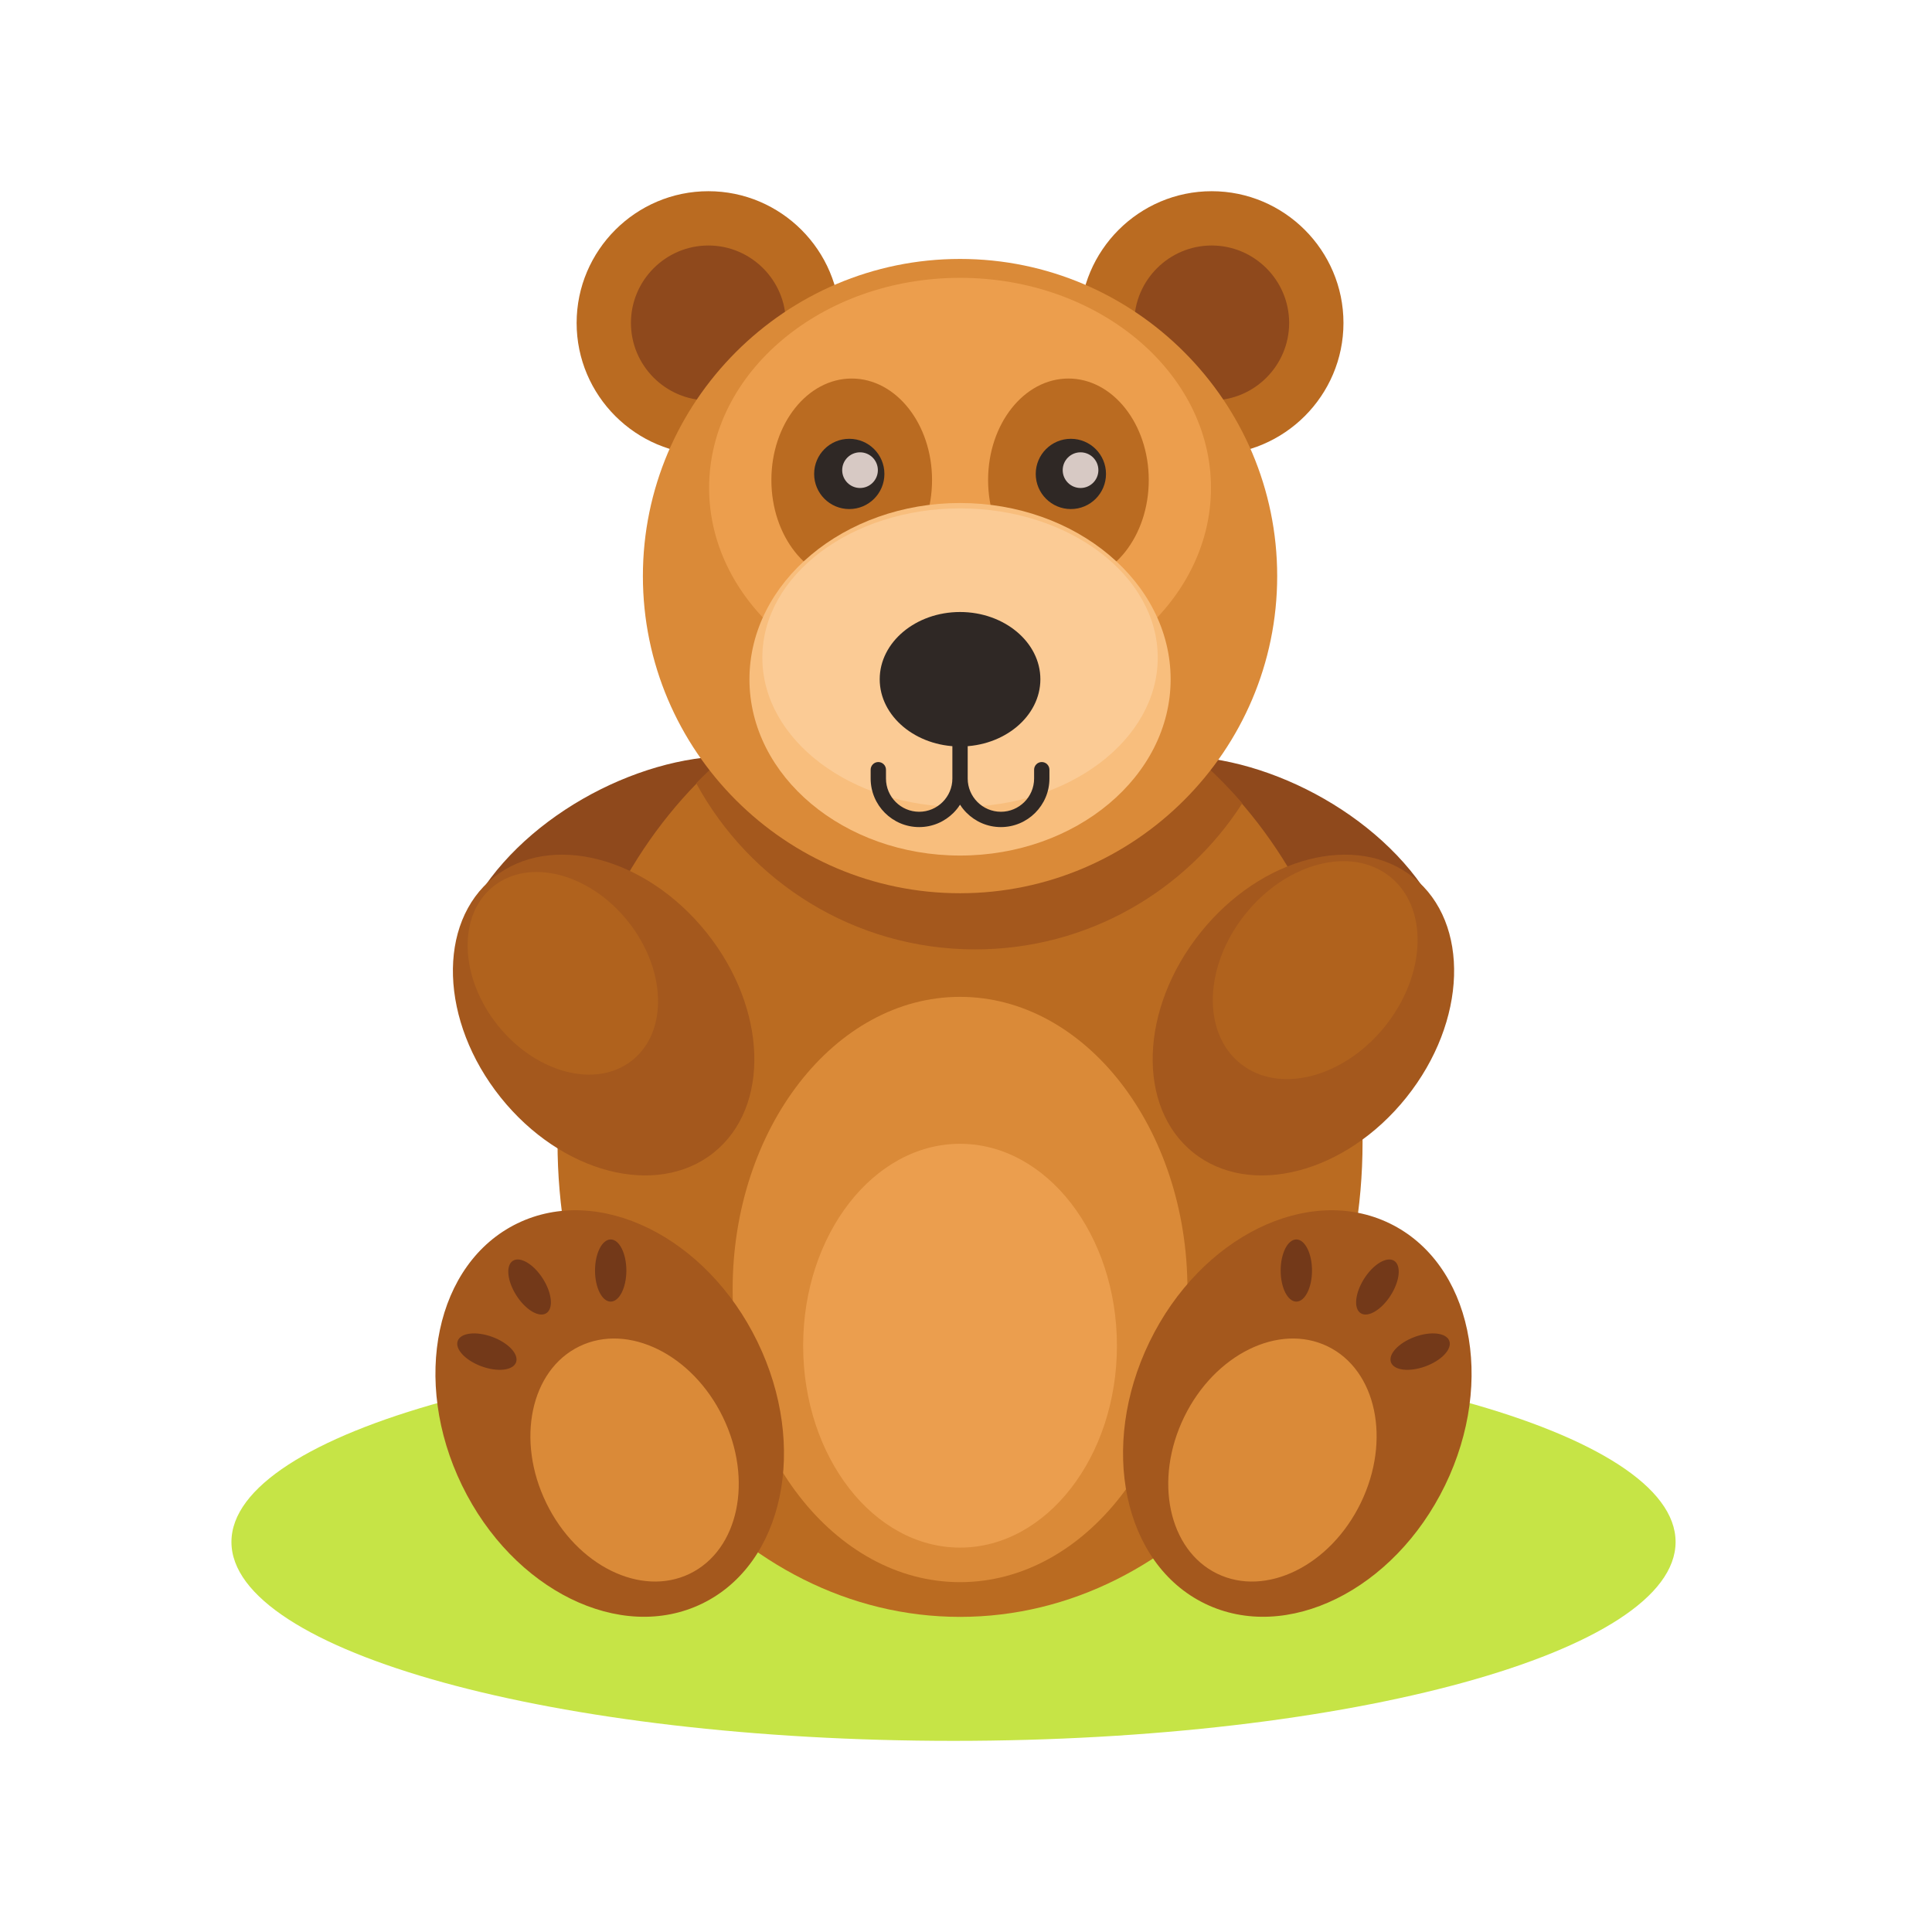 <?xml version="1.0" encoding="UTF-8" standalone="no"?>
<!-- Created with Inkscape (http://www.inkscape.org/) -->

<svg
   version="1.1"
   id="svg1"
   width="880"
   height="880"
   viewBox="0 0 880 880"
   sodipodi:docname="public-domain-vectors-r89sy28-C9w-unsplash.svg"
   inkscape:version="1.2.2 (b0a8486541, 2022-12-01)"
   xmlns:inkscape="http://www.inkscape.org/namespaces/inkscape"
   xmlns:sodipodi="http://sodipodi.sourceforge.net/DTD/sodipodi-0.dtd"
   xmlns="http://www.w3.org/2000/svg"
   xmlns:svg="http://www.w3.org/2000/svg">
  <defs
     id="defs1">
    <clipPath
       clipPathUnits="userSpaceOnUse"
       id="clipPath3">
      <path
         d="M 0,660 H 660 V 0 H 0 Z"
         transform="translate(-325.734,-114.865)"
         id="path3" />
    </clipPath>
    <clipPath
       clipPathUnits="userSpaceOnUse"
       id="clipPath5">
      <path
         d="M 0,660 H 660 V 0 H 0 Z"
         transform="translate(-384.793,-448.821)"
         id="path5" />
    </clipPath>
    <clipPath
       clipPathUnits="userSpaceOnUse"
       id="clipPath7">
      <path
         d="M 0,660 H 660 V 0 H 0 Z"
         transform="translate(-241.993,-554.231)"
         id="path7" />
    </clipPath>
    <clipPath
       clipPathUnits="userSpaceOnUse"
       id="clipPath9">
      <path
         d="M 0,660 H 660 V 0 H 0 Z"
         transform="translate(-241.993,-572.79)"
         id="path9" />
    </clipPath>
    <clipPath
       clipPathUnits="userSpaceOnUse"
       id="clipPath11">
      <path
         d="M 0,660 H 660 V 0 H 0 Z"
         transform="translate(-413.936,-554.231)"
         id="path11" />
    </clipPath>
    <clipPath
       clipPathUnits="userSpaceOnUse"
       id="clipPath13">
      <path
         d="M 0,660 H 660 V 0 H 0 Z"
         transform="translate(-413.936,-572.79)"
         id="path13" />
    </clipPath>
    <clipPath
       clipPathUnits="userSpaceOnUse"
       id="clipPath15">
      <path
         d="M 0,660 H 660 V 0 H 0 Z"
         transform="translate(-266.674,-448.821)"
         id="path15" />
    </clipPath>
    <clipPath
       clipPathUnits="userSpaceOnUse"
       id="clipPath17">
      <path
         d="M 0,660 H 660 V 0 H 0 Z"
         transform="translate(-327.965,-157.218)"
         id="path17" />
    </clipPath>
    <clipPath
       clipPathUnits="userSpaceOnUse"
       id="clipPath19">
      <path
         d="M 0,660 H 660 V 0 H 0 Z"
         transform="translate(-327.965,-481.729)"
         id="path19" />
    </clipPath>
    <clipPath
       clipPathUnits="userSpaceOnUse"
       id="clipPath21">
      <path
         d="M 0,660 H 660 V 0 H 0 Z"
         transform="translate(-327.965,-404.425)"
         id="path21" />
    </clipPath>
    <clipPath
       clipPathUnits="userSpaceOnUse"
       id="clipPath23">
      <path
         d="M 0,660 H 660 V 0 H 0 Z"
         transform="translate(-327.965,-471.148)"
         id="path23" />
    </clipPath>
    <clipPath
       clipPathUnits="userSpaceOnUse"
       id="clipPath25">
      <path
         d="M 0,660 H 660 V 0 H 0 Z"
         transform="translate(-364.989,-580.255)"
         id="path25" />
    </clipPath>
    <clipPath
       clipPathUnits="userSpaceOnUse"
       id="clipPath27">
      <path
         d="M 0,660 H 660 V 0 H 0 Z"
         transform="translate(-327.965,-169.083)"
         id="path27" />
    </clipPath>
    <clipPath
       clipPathUnits="userSpaceOnUse"
       id="clipPath29">
      <path
         d="M 0,660 H 660 V 0 H 0 Z"
         transform="translate(-176.704,-291.625)"
         id="path29" />
    </clipPath>
    <clipPath
       clipPathUnits="userSpaceOnUse"
       id="clipPath31">
      <path
         d="M 0,660 H 660 V 0 H 0 Z"
         transform="translate(-168.609,-409.815)"
         id="path31" />
    </clipPath>
    <clipPath
       clipPathUnits="userSpaceOnUse"
       id="clipPath33">
      <path
         d="M 0,660 H 660 V 0 H 0 Z"
         transform="translate(-197.903,-249.621)"
         id="path33" />
    </clipPath>
    <clipPath
       clipPathUnits="userSpaceOnUse"
       id="clipPath35">
      <path
         d="M 0,660 H 660 V 0 H 0 Z"
         transform="translate(-208.621,-264.919)"
         id="path35" />
    </clipPath>
    <clipPath
       clipPathUnits="userSpaceOnUse"
       id="clipPath37">
      <path
         d="M 0,660 H 660 V 0 H 0 Z"
         transform="translate(-175.21,-278.859)"
         id="path37" />
    </clipPath>
    <clipPath
       clipPathUnits="userSpaceOnUse"
       id="clipPath39">
      <path
         d="M 0,660 H 660 V 0 H 0 Z"
         transform="translate(-156.364,-251.507)"
         id="path39" />
    </clipPath>
    <clipPath
       clipPathUnits="userSpaceOnUse"
       id="clipPath41">
      <path
         d="M 0,660 H 660 V 0 H 0 Z"
         transform="translate(-365.824,-559.667)"
         id="path41" />
    </clipPath>
    <clipPath
       clipPathUnits="userSpaceOnUse"
       id="clipPath43">
      <path
         d="M 0,660 H 660 V 0 H 0 Z"
         transform="translate(-293.798,-555.05)"
         id="path43" />
    </clipPath>
    <clipPath
       clipPathUnits="userSpaceOnUse"
       id="clipPath45">
      <path
         d="M 0,660 H 660 V 0 H 0 Z"
         transform="translate(-327.965,-417.302)"
         id="path45" />
    </clipPath>
    <clipPath
       clipPathUnits="userSpaceOnUse"
       id="clipPath47">
      <path
         d="M 0,660 H 660 V 0 H 0 Z"
         transform="translate(-327.965,-433.916)"
         id="path47" />
    </clipPath>
    <clipPath
       clipPathUnits="userSpaceOnUse"
       id="clipPath49">
      <path
         d="M 0,660 H 660 V 0 H 0 Z"
         transform="translate(-474.763,-291.625)"
         id="path49" />
    </clipPath>
    <clipPath
       clipPathUnits="userSpaceOnUse"
       id="clipPath51">
      <path
         d="M 0,660 H 660 V 0 H 0 Z"
         transform="translate(-482.857,-409.815)"
         id="path51" />
    </clipPath>
    <clipPath
       clipPathUnits="userSpaceOnUse"
       id="clipPath53">
      <path
         d="M 0,660 H 660 V 0 H 0 Z"
         transform="translate(-453.565,-249.621)"
         id="path53" />
    </clipPath>
    <clipPath
       clipPathUnits="userSpaceOnUse"
       id="clipPath55">
      <path
         d="M 0,660 H 660 V 0 H 0 Z"
         transform="translate(-442.848,-264.919)"
         id="path55" />
    </clipPath>
    <clipPath
       clipPathUnits="userSpaceOnUse"
       id="clipPath57">
      <path
         d="M 0,660 H 660 V 0 H 0 Z"
         transform="translate(-476.258,-278.859)"
         id="path57" />
    </clipPath>
    <clipPath
       clipPathUnits="userSpaceOnUse"
       id="clipPath59">
      <path
         d="M 0,660 H 660 V 0 H 0 Z"
         transform="translate(-495.104,-251.507)"
         id="path59" />
    </clipPath>
    <clipPath
       clipPathUnits="userSpaceOnUse"
       id="clipPath61">
      <path
         d="M 0,660 H 660 V 0 H 0 Z"
         transform="translate(-327.965,-454.558)"
         id="path61" />
    </clipPath>
    <clipPath
       clipPathUnits="userSpaceOnUse"
       id="clipPath63">
      <path
         d="M 0,660 H 660 V 0 H 0 Z"
         transform="translate(-325.346,-458.415)"
         id="path63" />
    </clipPath>
    <clipPath
       clipPathUnits="userSpaceOnUse"
       id="clipPath65">
      <path
         d="M 0,660 H 660 V 0 H 0 Z"
         transform="translate(-327.965,-180.884)"
         id="path65" />
    </clipPath>
    <clipPath
       clipPathUnits="userSpaceOnUse"
       id="clipPath67">
      <path
         d="M 0,660 H 660 V 0 H 0 Z"
         transform="translate(-168.523,-406.763)"
         id="path67" />
    </clipPath>
    <clipPath
       clipPathUnits="userSpaceOnUse"
       id="clipPath69">
      <path
         d="M 0,660 H 660 V 0 H 0 Z"
         transform="translate(-474.84,-410.085)"
         id="path69" />
    </clipPath>
  </defs>
  <sodipodi:namedview
     id="namedview1"
     pagecolor="#ffffff"
     bordercolor="#000000"
     borderopacity="0.25"
     inkscape:showpageshadow="2"
     inkscape:pageopacity="0.0"
     inkscape:pagecheckerboard="0"
     inkscape:deskcolor="#d1d1d1"
     inkscape:zoom="0.67272727"
     inkscape:cx="298.78378"
     inkscape:cy="440"
     inkscape:window-width="1920"
     inkscape:window-height="1007"
     inkscape:window-x="0"
     inkscape:window-y="0"
     inkscape:window-maximized="1"
     inkscape:current-layer="g1"
     showgrid="false">
    <inkscape:page
       x="0"
       y="0"
       inkscape:label="1"
       id="page1"
       width="880"
       height="880"
       margin="153.153 116.711 20.968 105.335"
       bleed="0" />
  </sodipodi:namedview>
  <g
     id="g1"
     inkscape:groupmode="layer"
     inkscape:label="1">
    <g
       id="group-MC0"
       transform="translate(0,66.092)">
      <path
         id="path2"
         d="m 0,0 c 135.895,0 246.732,30.53 246.732,67.962 0,37.432 -110.837,67.962 -246.732,67.962 -135.896,0 -246.733,-30.53 -246.733,-67.962 C -246.733,30.53 -135.896,0 0,0"
         style="fill:#c6e446;fill-opacity:1;fill-rule:evenodd;stroke:none"
         transform="matrix(1.333,0,0,-1.333,434.313,726.846)"
         clip-path="url(#clipPath3)" />
      <path
         id="path4"
         d="M 0,0 C 27.981,8.668 70.401,-6.531 94.748,-33.949 119.096,-61.366 116.149,-90.621 88.169,-99.29 60.188,-107.958 17.767,-92.759 -6.58,-65.341 -30.928,-37.923 -27.982,-8.669 0,0"
         style="fill:#8f491c;fill-opacity:1;fill-rule:evenodd;stroke:none"
         transform="matrix(1.333,0,0,-1.333,513.057,281.572)"
         clip-path="url(#clipPath5)" />
      <path
         id="path6"
         d="M 0,0 C 24.798,0 45.021,20.224 45.021,45.021 45.021,69.818 24.798,90.042 0,90.042 -24.796,90.042 -45.021,69.818 -45.021,45.021 -45.021,20.224 -24.796,0 0,0"
         style="fill:#ba6b21;fill-opacity:1;fill-rule:evenodd;stroke:none"
         transform="matrix(1.333,0,0,-1.333,322.658,141.025)"
         clip-path="url(#clipPath7)" />
      <path
         id="path8"
         d="M 0,0 C 14.577,0 26.463,11.888 26.463,26.463 26.463,41.038 14.577,52.926 0,52.926 -14.575,52.926 -26.463,41.038 -26.463,26.463 -26.463,11.888 -14.575,0 0,0"
         style="fill:#8f491c;fill-opacity:1;fill-rule:evenodd;stroke:none"
         transform="matrix(1.333,0,0,-1.333,322.658,116.281)"
         clip-path="url(#clipPath9)" />
      <path
         id="path10"
         d="M 0,0 C 24.798,0 45.023,20.224 45.023,45.021 45.023,69.818 24.798,90.042 0,90.042 -24.797,90.042 -45.02,69.818 -45.02,45.021 -45.02,20.224 -24.797,0 0,0"
         style="fill:#ba6b21;fill-opacity:1;fill-rule:evenodd;stroke:none"
         transform="matrix(1.333,0,0,-1.333,551.914,141.025)"
         clip-path="url(#clipPath11)" />
      <path
         id="path12"
         d="M 0,0 C 14.575,0 26.463,11.888 26.463,26.463 26.463,41.038 14.575,52.926 0,52.926 -14.575,52.926 -26.463,41.038 -26.463,26.463 -26.463,11.888 -14.575,0 0,0"
         style="fill:#8f491c;fill-opacity:1;fill-rule:evenodd;stroke:none"
         transform="matrix(1.333,0,0,-1.333,551.914,116.281)"
         clip-path="url(#clipPath13)" />
      <path
         id="path14"
         d="m 0,0 c -27.981,8.668 -70.402,-6.531 -94.749,-33.949 -24.348,-27.417 -21.401,-56.672 6.58,-65.341 27.981,-8.668 70.402,6.531 94.748,33.949 C 30.927,-37.923 27.981,-8.669 0,0"
         style="fill:#8f491c;fill-opacity:1;fill-rule:evenodd;stroke:none"
         transform="matrix(1.333,0,0,-1.333,355.566,281.572)"
         clip-path="url(#clipPath15)" />
      <path
         id="path16"
         d="m 0,0 c 75.756,0 137.542,72.888 137.542,162.255 0,89.367 -61.786,162.256 -137.542,162.256 -75.756,0 -137.542,-72.889 -137.542,-162.256 C -137.542,72.888 -75.756,0 0,0"
         style="fill:#ba6b21;fill-opacity:1;fill-rule:evenodd;stroke:none"
         transform="matrix(1.333,0,0,-1.333,437.286,670.376)"
         clip-path="url(#clipPath17)" />
      <path
         id="path18"
         d="M 0,0 C 37.572,0 71.62,-17.78 96.443,-46.587 77.176,-76.613 43.498,-96.511 5.171,-96.511 c -41.177,0 -76.991,22.968 -95.33,56.79 C -66.015,-14.978 -34.491,0 0,0"
         style="fill:#a4581d;fill-opacity:1;fill-rule:evenodd;stroke:none"
         transform="matrix(1.333,0,0,-1.333,437.286,237.695)"
         clip-path="url(#clipPath19)" />
      <path
         id="path20"
         d="m 0,0 c 59.688,0 108.369,48.682 108.369,108.371 0,59.688 -48.681,108.37 -108.369,108.37 -59.688,0 -108.37,-48.682 -108.37,-108.37 C -108.37,48.682 -59.688,0 0,0"
         style="fill:#da8a38;fill-opacity:1;fill-rule:evenodd;stroke:none"
         transform="matrix(1.333,0,0,-1.333,437.286,340.766)"
         clip-path="url(#clipPath21)" />
      <path
         id="path22"
         d="m 0,0 c 47.226,0 85.745,32.241 85.745,71.771 0,39.531 -38.519,71.772 -85.745,71.772 -47.227,0 -85.745,-32.241 -85.745,-71.772 C -85.745,32.241 -47.227,0 0,0"
         style="fill:#ec9e4d;fill-opacity:1;fill-rule:evenodd;stroke:none"
         transform="matrix(1.333,0,0,-1.333,437.286,251.803)"
         clip-path="url(#clipPath23)" />
      <path
         id="path24"
         d="m 0,0 c 15.161,0 27.45,-15.53 27.45,-34.686 0,-19.156 -12.289,-34.686 -27.45,-34.686 -15.159,0 -27.448,15.53 -27.448,34.686 C -27.448,-15.53 -15.159,0 0,0 m -74.05,0 c 15.16,0 27.449,-15.53 27.449,-34.686 0,-19.156 -12.289,-34.686 -27.449,-34.686 -15.161,0 -27.45,15.53 -27.45,34.686 C -101.5,-15.53 -89.211,0 -74.05,0"
         style="fill:#ba6b21;fill-opacity:1;fill-rule:evenodd;stroke:none"
         transform="matrix(1.333,0,0,-1.333,486.652,106.326)"
         clip-path="url(#clipPath25)" />
      <path
         id="path26"
         d="m 0,0 c 42.799,0 77.706,44.921 77.706,99.997 0,55.077 -34.907,99.999 -77.706,99.999 -42.8,0 -77.706,-44.922 -77.706,-99.999 C -77.706,44.921 -42.8,0 0,0"
         style="fill:#da8a38;fill-opacity:1;fill-rule:evenodd;stroke:none"
         transform="matrix(1.333,0,0,-1.333,437.286,654.556)"
         clip-path="url(#clipPath27)" />
      <path
         id="path28"
         d="m 0,0 c 27.876,13.556 64.616,-4.535 82.061,-40.407 17.447,-35.871 8.991,-75.943 -18.884,-89.498 -27.876,-13.557 -64.616,4.533 -82.061,40.406 C -36.331,-53.627 -27.876,-13.558 0,0"
         style="fill:#a4581d;fill-opacity:1;fill-rule:evenodd;stroke:none"
         transform="matrix(1.333,0,0,-1.333,235.605,491.167)"
         clip-path="url(#clipPath29)" />
      <path
         id="path30"
         d="M 0,0 C 19.434,15.546 52.026,7.1 72.796,-18.866 93.568,-44.831 94.65,-78.482 75.216,-94.026 55.782,-109.574 23.191,-101.127 2.42,-75.162 -18.351,-49.198 -19.434,-15.546 0,0"
         style="fill:#a4581d;fill-opacity:1;fill-rule:evenodd;stroke:none"
         transform="matrix(1.333,0,0,-1.333,224.813,333.581)"
         clip-path="url(#clipPath31)" />
      <path
         id="path32"
         d="m 0,0 c 16.665,8.104 38.629,-2.712 49.059,-24.156 10.43,-21.446 5.375,-45.402 -11.289,-53.506 -16.665,-8.106 -38.631,2.71 -49.06,24.156 C -21.72,-32.061 -16.665,-8.104 0,0"
         style="fill:#da8a38;fill-opacity:1;fill-rule:evenodd;stroke:none"
         transform="matrix(1.333,0,0,-1.333,263.87,547.172)"
         clip-path="url(#clipPath33)" />
      <path
         id="path34"
         d="m 0,0 c 2.949,0 5.355,4.771 5.355,10.62 0,5.849 -2.406,10.619 -5.355,10.619 -2.95,0 -5.356,-4.77 -5.356,-10.619 C -5.356,4.771 -2.95,0 0,0"
         style="fill:#733919;fill-opacity:1;fill-rule:evenodd;stroke:none"
         transform="matrix(1.333,0,0,-1.333,278.161,526.775)"
         clip-path="url(#clipPath35)" />
      <path
         id="path36"
         d="m 0,0 c 2.495,1.59 7.072,-1.129 10.225,-6.075 3.152,-4.945 3.686,-10.242 1.192,-11.833 -2.494,-1.59 -7.071,1.131 -10.224,6.075 C -1.96,-6.889 -2.494,-1.589 0,0"
         style="fill:#733919;fill-opacity:1;fill-rule:evenodd;stroke:none"
         transform="matrix(1.333,0,0,-1.333,233.613,508.187)"
         clip-path="url(#clipPath37)" />
      <path
         id="path38"
         d="m 0,0 c 1.022,2.776 6.312,3.382 11.815,1.355 5.503,-2.027 9.136,-5.92 8.114,-8.696 C 18.907,-10.116 13.617,-10.722 8.113,-8.696 2.61,-6.668 -1.022,-2.775 0,0"
         style="fill:#733919;fill-opacity:1;fill-rule:evenodd;stroke:none"
         transform="matrix(1.333,0,0,-1.333,208.485,544.658)"
         clip-path="url(#clipPath39)" />
      <path
         id="path40"
         d="m 0,0 c 6.63,0 12.004,-5.375 12.004,-12.004 0,-6.629 -5.374,-12.004 -12.004,-12.004 -6.63,0 -12.005,5.375 -12.005,12.004 C -12.005,-5.375 -6.63,0 0,0 m -75.718,0 c 6.628,0 12.003,-5.375 12.003,-12.004 0,-6.629 -5.375,-12.004 -12.003,-12.004 -6.632,0 -12.006,5.375 -12.006,12.004 0,6.629 5.374,12.004 12.006,12.004"
         style="fill:#2f2825;fill-opacity:1;fill-rule:evenodd;stroke:none"
         transform="matrix(1.333,0,0,-1.333,487.766,133.777)"
         clip-path="url(#clipPath41)" />
      <path
         id="path42"
         d="m 0,0 c 3.367,0 6.095,-2.729 6.095,-6.094 0,-3.367 -2.728,-6.096 -6.095,-6.096 -3.365,0 -6.094,2.729 -6.094,6.096 C -6.094,-2.729 -3.365,0 0,0 m 75.35,0 c 3.367,0 6.095,-2.729 6.095,-6.094 0,-3.367 -2.728,-6.096 -6.095,-6.096 -3.366,0 -6.094,2.729 -6.094,6.096 0,3.365 2.728,6.094 6.094,6.094"
         style="fill:#d7c9c4;fill-opacity:1;fill-rule:evenodd;stroke:none"
         transform="matrix(1.333,0,0,-1.333,391.731,139.933)"
         clip-path="url(#clipPath43)" />
      <path
         id="path44"
         d="m 0,0 c 39.633,0 71.959,27.057 71.959,60.231 0,33.176 -32.326,60.233 -71.959,60.233 -39.634,0 -71.96,-27.057 -71.96,-60.233 C -71.96,27.057 -39.634,0 0,0"
         style="fill:#f8be7d;fill-opacity:1;fill-rule:evenodd;stroke:none"
         transform="matrix(1.333,0,0,-1.333,437.286,323.598)"
         clip-path="url(#clipPath45)" />
      <path
         id="path46"
         d="m 0,0 c 37.207,0 67.554,22.912 67.554,51.005 0,28.092 -30.347,51.004 -67.554,51.004 -37.206,0 -67.553,-22.912 -67.553,-51.004 C -67.553,22.912 -37.206,0 0,0"
         style="fill:#fbcb95;fill-opacity:1;fill-rule:evenodd;stroke:none"
         transform="matrix(1.333,0,0,-1.333,437.286,301.445)"
         clip-path="url(#clipPath47)" />
      <path
         id="path48"
         d="m 0,0 c -27.875,13.556 -64.615,-4.535 -82.062,-40.407 -17.444,-35.871 -8.99,-75.943 18.885,-89.498 27.876,-13.557 64.615,4.533 82.062,40.406 C 36.33,-53.627 27.876,-13.558 0,0"
         style="fill:#a4581d;fill-opacity:1;fill-rule:evenodd;stroke:none"
         transform="matrix(1.333,0,0,-1.333,633.017,491.167)"
         clip-path="url(#clipPath49)" />
      <path
         id="path50"
         d="m 0,0 c -19.434,15.546 -52.026,7.1 -72.796,-18.866 -20.771,-25.965 -21.854,-59.616 -2.421,-75.16 19.434,-15.548 52.028,-7.101 72.797,18.864 C 18.351,-49.198 19.435,-15.546 0,0"
         style="fill:#a4581d;fill-opacity:1;fill-rule:evenodd;stroke:none"
         transform="matrix(1.333,0,0,-1.333,643.81,333.581)"
         clip-path="url(#clipPath51)" />
      <path
         id="path52"
         d="m 0,0 c -16.665,8.104 -38.631,-2.712 -49.06,-24.156 -10.43,-21.446 -5.375,-45.402 11.29,-53.506 16.666,-8.106 38.629,2.71 49.059,24.156 C 21.719,-32.061 16.665,-8.104 0,0"
         style="fill:#da8a38;fill-opacity:1;fill-rule:evenodd;stroke:none"
         transform="matrix(1.333,0,0,-1.333,604.753,547.172)"
         clip-path="url(#clipPath53)" />
      <path
         id="path54"
         d="m 0,0 c 2.948,0 5.354,4.771 5.354,10.62 0,5.849 -2.406,10.619 -5.354,10.619 -2.95,0 -5.357,-4.77 -5.357,-10.619 C -5.357,4.771 -2.95,0 0,0"
         style="fill:#733919;fill-opacity:1;fill-rule:evenodd;stroke:none"
         transform="matrix(1.333,0,0,-1.333,590.464,526.775)"
         clip-path="url(#clipPath55)" />
      <path
         id="path56"
         d="m 0,0 c -2.494,1.59 -7.072,-1.129 -10.225,-6.075 -3.153,-4.945 -3.687,-10.242 -1.193,-11.833 2.494,-1.59 7.072,1.131 10.224,6.075 C 1.96,-6.889 2.493,-1.589 0,0"
         style="fill:#733919;fill-opacity:1;fill-rule:evenodd;stroke:none"
         transform="matrix(1.333,0,0,-1.333,635.01,508.187)"
         clip-path="url(#clipPath57)" />
      <path
         id="path58"
         d="m 0,0 c -1.022,2.776 -6.312,3.382 -11.815,1.355 -5.503,-2.027 -9.137,-5.92 -8.115,-8.696 1.023,-2.775 6.313,-3.381 11.816,-1.355 C -2.611,-6.668 1.023,-2.775 0,0"
         style="fill:#733919;fill-opacity:1;fill-rule:evenodd;stroke:none"
         transform="matrix(1.333,0,0,-1.333,660.138,544.658)"
         clip-path="url(#clipPath59)" />
      <path
         id="path60"
         d="M 0,0 C 15.119,0 27.45,10.321 27.45,22.976 27.45,35.63 15.119,45.952 0,45.952 -15.119,45.952 -27.45,35.63 -27.45,22.976 -27.45,10.321 -15.119,0 0,0"
         style="fill:#2f2825;fill-opacity:1;fill-rule:evenodd;stroke:none"
         transform="matrix(1.333,0,0,-1.333,437.286,273.923)"
         clip-path="url(#clipPath61)" />
      <path
         id="path62"
         d="M 0,0 C 0,1.445 1.173,2.617 2.619,2.617 4.064,2.617 5.235,1.445 5.235,0 v -14.82 c 0,-3.122 1.275,-5.959 3.332,-8.015 2.057,-2.056 4.893,-3.332 8.014,-3.332 3.125,0 5.959,1.276 8.017,3.332 2.055,2.056 3.33,4.893 3.33,8.015 v 3.027 c 0,1.446 1.171,2.618 2.618,2.618 1.446,0 2.618,-1.172 2.618,-2.618 v -3.027 c 0,-4.568 -1.863,-8.714 -4.866,-11.717 -3.002,-3.003 -7.148,-4.864 -11.717,-4.864 -4.568,0 -8.712,1.861 -11.716,4.864 -0.844,0.845 -1.599,1.78 -2.246,2.789 -0.649,-1.009 -1.403,-1.944 -2.247,-2.789 -3.003,-3.003 -7.149,-4.864 -11.716,-4.864 -4.568,0 -8.716,1.861 -11.718,4.864 -3.002,3.003 -4.864,7.149 -4.864,11.717 v 3.027 c 0,1.446 1.172,2.618 2.617,2.618 1.446,0 2.618,-1.172 2.618,-2.618 v -3.027 c 0,-3.122 1.276,-5.959 3.331,-8.015 2.056,-2.056 4.892,-3.332 8.016,-3.332 3.121,0 5.959,1.276 8.013,3.332 2.057,2.056 3.331,4.893 3.331,8.015 z"
         style="fill:#2f2825;fill-opacity:1;fill-rule:evenodd;stroke:none"
         transform="matrix(1.333,0,0,-1.333,433.795,268.78)"
         clip-path="url(#clipPath63)" />
      <path
         id="path64"
         d="m 0,0 c 29.528,0 53.61,30.992 53.61,68.99 0,37.998 -24.082,68.991 -53.61,68.991 -29.528,0 -53.61,-30.993 -53.61,-68.991 C -53.61,30.992 -29.528,0 0,0"
         style="fill:#eb9e4e;fill-opacity:1;fill-rule:evenodd;stroke:none"
         transform="matrix(1.333,0,0,-1.333,437.286,638.822)"
         clip-path="url(#clipPath65)" />
      <path
         id="path66"
         d="M 0,0 C 12.276,9.82 32.865,4.485 45.986,-11.917 59.106,-28.321 59.791,-49.579 47.514,-59.398 35.237,-69.219 14.65,-63.883 1.528,-47.48 -11.593,-31.078 -12.276,-9.821 0,0"
         style="fill:#b0621d;fill-opacity:1;fill-rule:evenodd;stroke:none"
         transform="matrix(1.333,0,0,-1.333,224.697,337.649)"
         clip-path="url(#clipPath67)" />
      <path
         id="path68"
         d="m 0,0 c -13.203,10.561 -35.345,4.822 -49.456,-12.816 -14.11,-17.64 -14.846,-40.503 -1.644,-51.064 13.204,-10.562 35.345,-4.823 49.457,12.817 C 12.467,-33.422 13.202,-10.562 0,0"
         style="fill:#b0621d;fill-opacity:1;fill-rule:evenodd;stroke:none"
         transform="matrix(1.333,0,0,-1.333,633.12,333.219)"
         clip-path="url(#clipPath69)" />
    </g>
  </g>
</svg>
